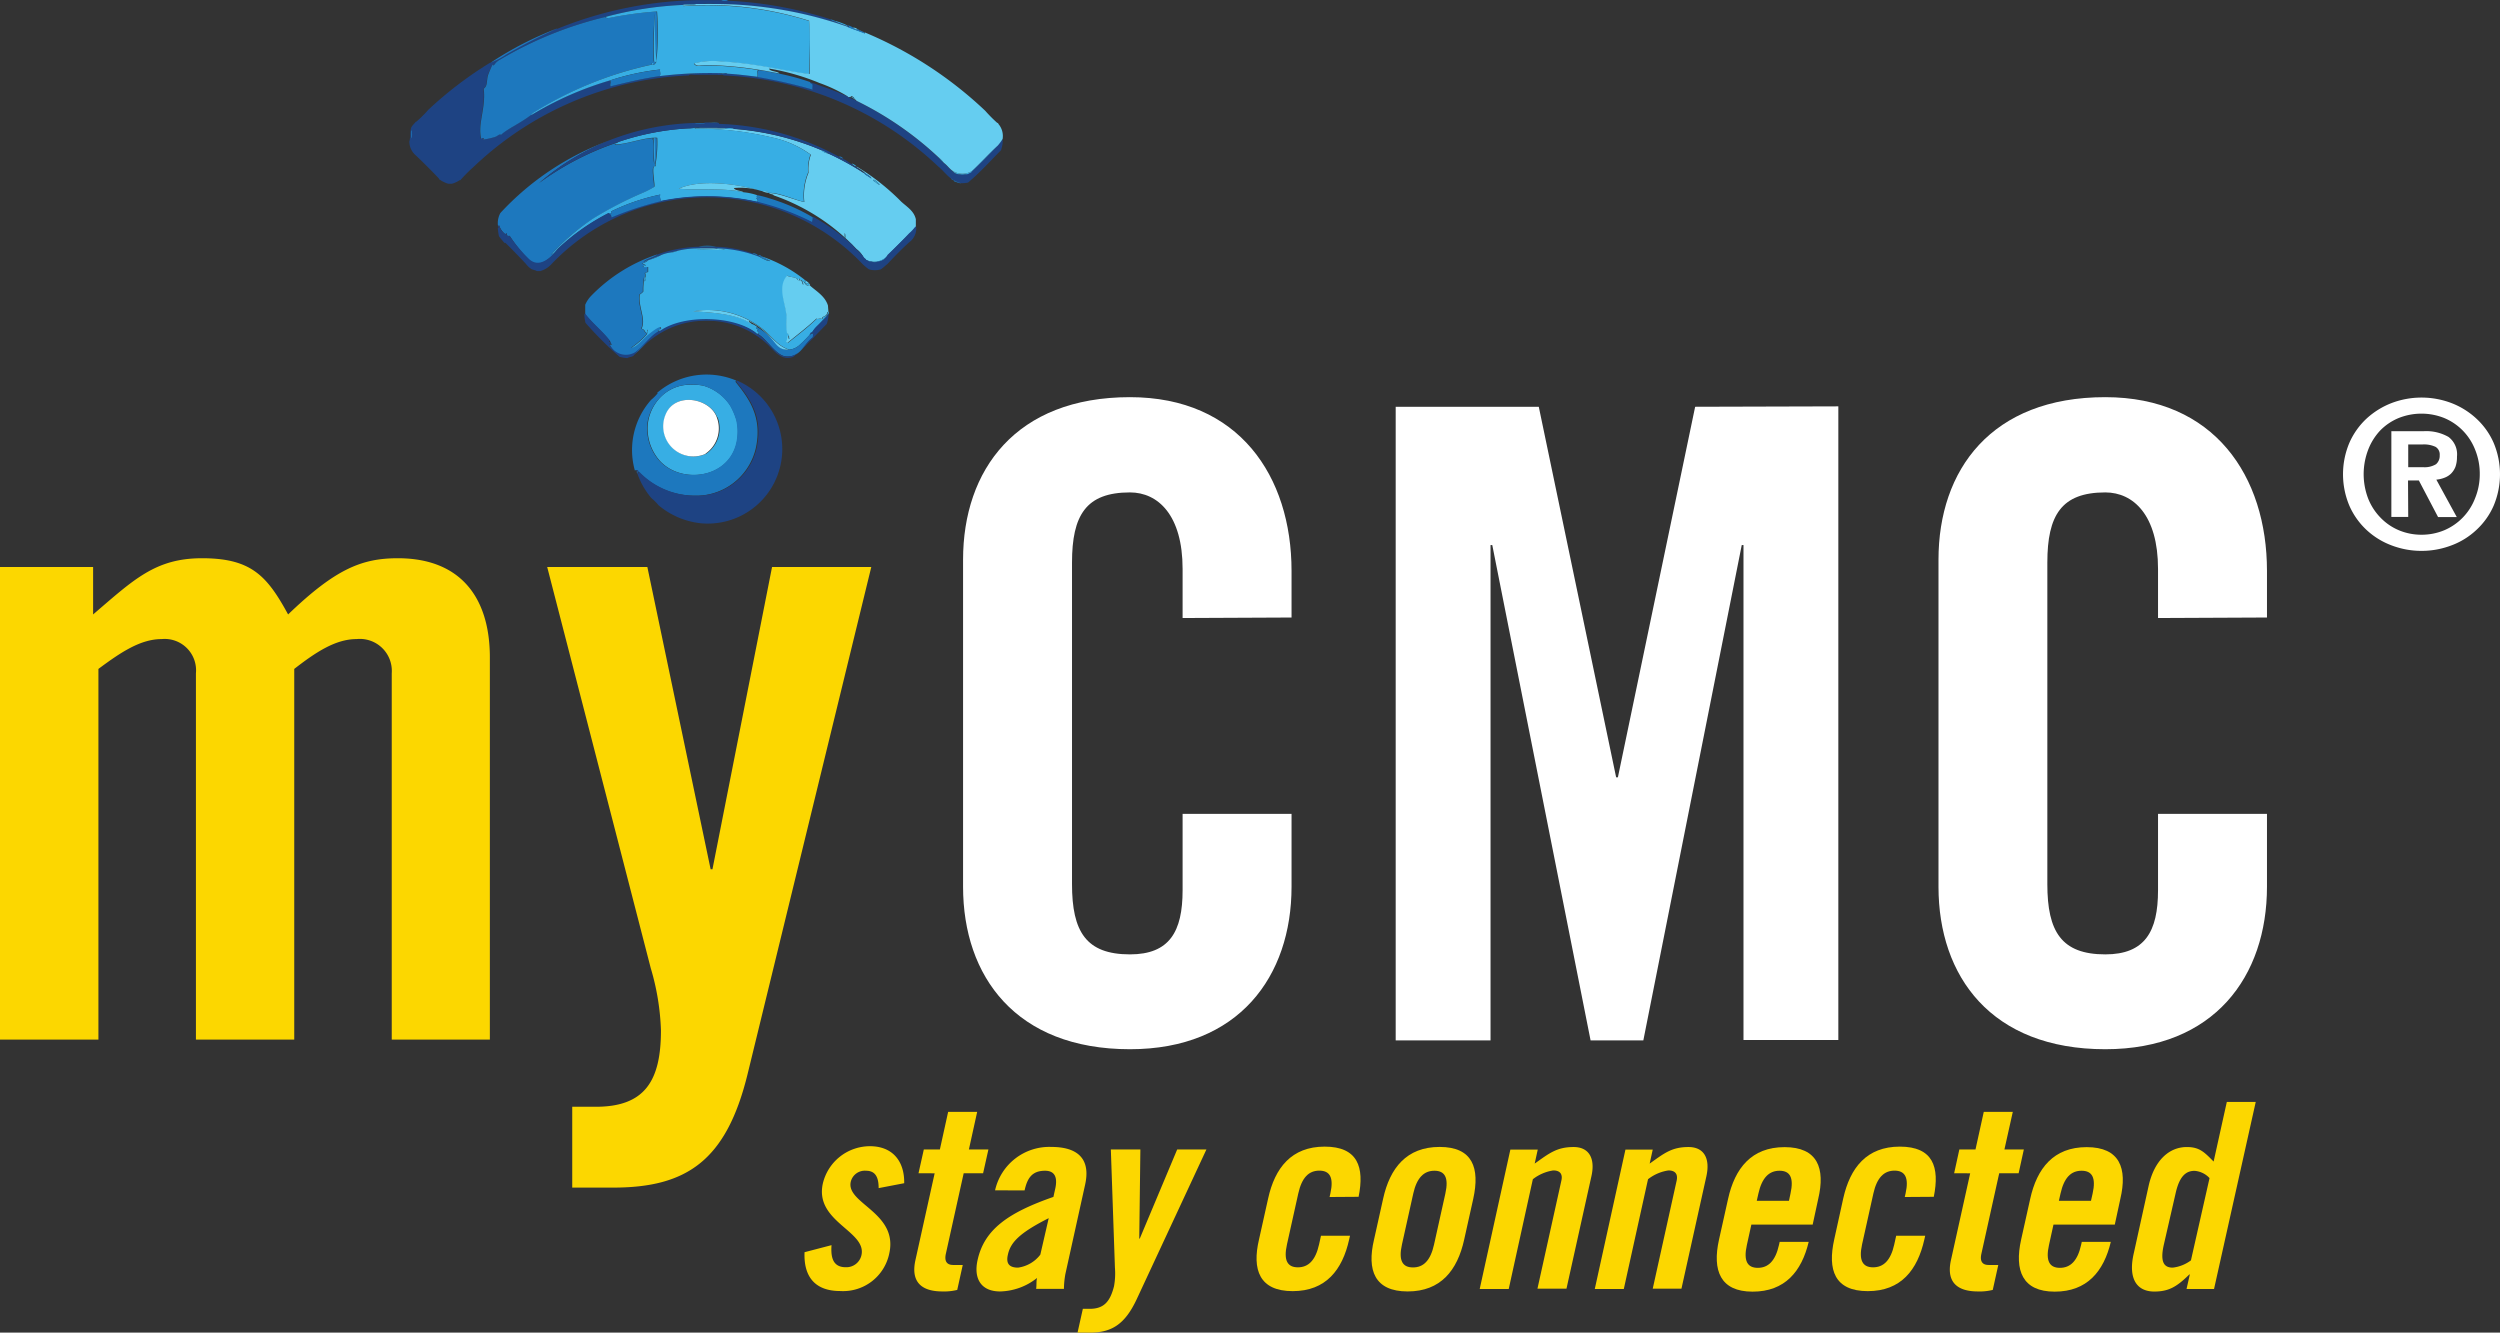 <svg xmlns="http://www.w3.org/2000/svg" xmlns:xlink="http://www.w3.org/1999/xlink" viewBox="0 0 244.61 130.39"><rect x="0" y="0" width="244.61" height="130.39" fill="#333333" stroke="none"/><defs><style>.cls-1{fill:none;}.cls-2{clip-path:url(#clip-path);}.cls-3{fill:#1d78be;}.cls-4{fill:#37aee4;}.cls-5{fill:#65cdf0;}.cls-6{fill:#fff;}.cls-7{fill:#1e4383;}.cls-8{fill:#fcd700;}</style><clipPath id="clip-path" transform="translate(-48.29 -12.88)"><rect class="cls-1" width="338.72" height="155.73"/></clipPath></defs><title>logo-mycmc</title><g id="Layer_2" data-name="Layer 2"><g id="Layer_9" data-name="Layer 9"><g class="cls-2"><path class="cls-3" d="M116.93,13.3a3.64,3.64,0,0,1,1.47,0Z" transform="translate(-48.29 -12.88)"/><path class="cls-3" d="M118.87,20c.19,0,.54-.08.64.05-.2,0-.54.08-.64-.05" transform="translate(-48.29 -12.88)"/><path class="cls-3" d="M116.06,25.42c.11-.13.48,0,.7-.05v.05h-.7Z" transform="translate(-48.29 -12.88)"/></g><rect class="cls-4" x="68.46" y="12.48" width="1.76" height="0.06"/><g class="cls-2"><path class="cls-3" d="M118.52,25.42v-.05c.25,0,.66-.08.82.05h-.82Z" transform="translate(-48.29 -12.88)"/><path class="cls-4" d="M112.36,26.36a18.71,18.71,0,0,1,0,2.58c-.18-.67,0-1.74-.12-2.4,0-.13,0-.19.17-.18" transform="translate(-48.29 -12.88)"/><path class="cls-3" d="M142.17,29.93h.59a.62.62,0,0,1-.59,0" transform="translate(-48.29 -12.88)"/><path class="cls-4" d="M130.93,35.67c.14.18,0,.29.12.47-.19,0-.1-.29-.12-.47" transform="translate(-48.29 -12.88)"/><path class="cls-3" d="M116.46,37.19a7.89,7.89,0,0,1,2.06,0h-2.06Z" transform="translate(-48.29 -12.88)"/><path class="cls-5" d="M116.81,37.19h1.47c.22.12.63,0,.88.12-.76.09-1.78-.06-2.69,0,0-.16.36,0,.34-.12" transform="translate(-48.29 -12.88)"/><path class="cls-3" d="M133.57,38.54h.64a.72.72,0,0,1-.64,0" transform="translate(-48.29 -12.88)"/><path class="cls-4" d="M118.46,53.71c-.7-1.87-4.12-2.52-5-.29a2.95,2.95,0,0,0,3.92,3.86,3,3,0,0,0,1.12-3.57m-3.11-3.16a6.18,6.18,0,0,1,1.7.06,4.73,4.73,0,0,1,2.69,2,7.12,7.12,0,0,1,.59,1.4,4.86,4.86,0,0,1,.12,1.12c0,4.43-5.29,5.36-7.62,2.86a4.77,4.77,0,0,1-1.17-3.8A4.55,4.55,0,0,1,113,51.66a4.05,4.05,0,0,1,2.34-1.11" transform="translate(-48.29 -12.88)"/><path class="cls-6" d="M117.34,57.28a2.95,2.95,0,0,1-3.92-3.86c.92-2.23,4.34-1.58,5,.29a3,3,0,0,1-1.12,3.57" transform="translate(-48.29 -12.88)"/><path class="cls-7" d="M102.82,15.7a38.09,38.09,0,0,1,13.94-2.81h2.11c.1.14.44,0,.64.06a38.56,38.56,0,0,1,10,1.81.8.8,0,0,0,.53.24c.37.14.73.29,1.11.41.1,0,.11.05.18.06s-.07,0-.12.06A39.23,39.23,0,0,0,118.4,13.3a3.64,3.64,0,0,0-1.47,0h-.53c-.35,0-.85-.08-1.11.06h-.11a34.8,34.8,0,0,0-7.62,1.17,37.16,37.16,0,0,0-10.3,4.16,1.69,1.69,0,0,0-.47.35s-.31.43-.29.12A11.26,11.26,0,0,0,96,20.27c-.14.54,0,1-.41,1.29.23,1.9-.62,3.43-.24,4.92.07-.15.37-.12.18.06a7.71,7.71,0,0,0,1.11-.24c.34-.1.43-.33.65-.23.59-.57,1.82-1.09,2.92-1.93a32.68,32.68,0,0,1,7.73-3.4c.16.19,0,.38.06.58,1.56-.37,3.11-.75,4.8-1a40.23,40.23,0,0,1,6-.29c.1.13.44,0,.64.05,1,.06,2,.18,2.93.3a46.35,46.35,0,0,1,5.39,1.23c-.1-.28.16-.54-.24-.65v-.06c.26.12.58.17.82.3a29.49,29.49,0,0,1,2.87,1.11c0,.06.07,0,.12.06.17.17.5.2.7.35a32.74,32.74,0,0,1,8,5.5,3,3,0,0,0,.58.59c.31.22.51.54.82.76a.86.86,0,0,0,.7.35.62.62,0,0,0,.59,0c.27,0,.35-.11.53-.17.9-.86,1.78-1.73,2.63-2.64a5,5,0,0,0,.47-.64c0,.08,0,.16.06.17a3.27,3.27,0,0,1-.18.94c-1.06,1.07-2.06,2.19-3.22,3.16a2.5,2.5,0,0,1-.7.06,3.18,3.18,0,0,1-1-.47c-.44-.35-.78-.81-1.23-1.17a32.48,32.48,0,0,0-21-8.9c-.08-.13-.41,0-.59-.06h-2.22c-.18,0-.51-.07-.59.06a32.48,32.48,0,0,0-21,8.9,15.64,15.64,0,0,0-1.35,1.35h-.06a2.94,2.94,0,0,1-.76.35h-.35a2.66,2.66,0,0,1-.76-.35.29.29,0,0,1-.18-.18q-1.11-1.17-2.28-2.28a1.73,1.73,0,0,1-.59-1.41c.08,0,0-.15.06-.23s0-.53.06-.76c0-.4.29-.57.47-.82,0,0,.06-.06.11-.06a12.92,12.92,0,0,0,1.17-1.17,37.51,37.51,0,0,1,6-4.57,6.59,6.59,0,0,0,1.46-.76c.51-.29,1-.59,1.58-.88,1.15-.61,2.34-1.2,3.46-1.7" transform="translate(-48.29 -12.88)"/><path class="cls-3" d="M100.24,24.14c-1.1.84-2.33,1.36-2.92,1.93-.22-.1-.31.13-.65.23a7.71,7.71,0,0,1-1.11.24c.19-.18-.11-.21-.18-.06-.38-1.49.47-3,.24-4.92.39-.27.27-.75.41-1.29a11.26,11.26,0,0,1,.47-1.11c0,.31.26-.08.29-.12a1.69,1.69,0,0,1,.47-.35,37.16,37.16,0,0,1,10.3-4.16c-.09.14.22.12.24.12a36.84,36.84,0,0,1,4.74-.65,28.63,28.63,0,0,1-.06,4.86,35.57,35.57,0,0,1-.11-4.68,33.85,33.85,0,0,0-.12,4.68c0,.13.21,0,.29.06-.22.08-.08.3-.47.3,0-.08.1-.1.12-.18-.19-.05-.08.19-.23.18A36.34,36.34,0,0,0,100.36,24c0,.08-.1.09-.12.18" transform="translate(-48.29 -12.88)"/><path class="cls-3" d="M122.56,19.74c.53.06,1.37.25,2,.35a23.26,23.26,0,0,1,3,.82V21c.4.11.14.37.24.65a46.35,46.35,0,0,0-5.39-1.23c.06-.2-.13-.64.12-.65" transform="translate(-48.29 -12.88)"/><path class="cls-3" d="M140.07,28.23a3.24,3.24,0,0,1,.58.59,2.7,2.7,0,0,1-.58-.59" transform="translate(-48.29 -12.88)"/><path class="cls-3" d="M143.29,29.76c0-.05.06-.06.06-.12.89-.81,1.68-1.71,2.57-2.52-.85.9-1.73,1.78-2.63,2.64" transform="translate(-48.29 -12.88)"/><path class="cls-3" d="M142.35,30.81c-.33,0-.45-.13-.7-.18,0-.16-.26-.13-.3-.29a3,3,0,0,0,1,.47" transform="translate(-48.29 -12.88)"/><path class="cls-3" d="M96.32,19a32.86,32.86,0,0,1,6.5-3.34c-1.12.5-2.31,1.09-3.46,1.7-.54.29-1.07.59-1.58.88a6.59,6.59,0,0,1-1.46.76" transform="translate(-48.29 -12.88)"/><path class="cls-4" d="M141.47,29.58a1.79,1.79,0,0,0,1.88.06c0,.06,0,.07-.06.12-.18.06-.26.2-.53.17h-.59a.86.86,0,0,1-.7-.35" transform="translate(-48.29 -12.88)"/><path class="cls-4" d="M131.63,22.44c0-.05,0-.12-.06-.12s.3.12.35.23c-.14,0-.18-.09-.29-.11" transform="translate(-48.29 -12.88)"/><path class="cls-4" d="M107.56,14.53a34.8,34.8,0,0,1,7.62-1.17c0,.06-.09.09,0,.12a33.12,33.12,0,0,1,12.3,1.46c.13,1.62,0,3.49,0,5.21-2.53-.32-5.4-1.08-8.66-1.23a7.39,7.39,0,0,0-2.64.18c.24.38.65.17,1,.18a34.26,34.26,0,0,1,5.33.46c-.25,0-.06.45-.12.65-1-.12-1.91-.24-2.93-.3-.1-.13-.45,0-.64-.05a40.23,40.23,0,0,0-6,.29c.16-.15,0-.56.06-.65A23.73,23.73,0,0,0,108,20.74a32.68,32.68,0,0,0-7.73,3.4c0-.09.1-.1.12-.18A36.34,36.34,0,0,1,112,19.22c.15,0,0-.23.23-.18,0,.08-.1.1-.12.18.39,0,.24-.22.47-.3-.08,0-.3.07-.29-.06a35.57,35.57,0,0,1,.11-4.68,37.29,37.29,0,0,0,.12,4.68,28.63,28.63,0,0,0,.06-4.86,36.84,36.84,0,0,0-4.74.65s-.33,0-.24-.12" transform="translate(-48.29 -12.88)"/><path class="cls-5" d="M132.34,15.82a39,39,0,0,1,12.35,7.9,14.48,14.48,0,0,0,1.17,1.18c.06,0,.11.05.12.11a1.82,1.82,0,0,1,.41,1.47,5,5,0,0,1-.47.64c-.89.81-1.68,1.71-2.57,2.52a1.79,1.79,0,0,1-1.88-.06c-.31-.22-.51-.54-.82-.76a3.24,3.24,0,0,0-.58-.59,32.74,32.74,0,0,0-8-5.5c0-.14-.17-.07-.17-.18s-.28-.34-.36-.23.05.07.06.12a.28.28,0,0,0-.23-.06c-.05,0-.12,0-.12-.06A14.74,14.74,0,0,0,128.47,21a22.66,22.66,0,0,0-4.92-1.41c0,.28.81.25,1,.47-.67-.1-1.51-.29-2-.35a35.47,35.47,0,0,0-5.33-.47c-.35,0-.76.21-1-.17a7.39,7.39,0,0,1,2.64-.18c3.26.15,6.13.91,8.66,1.23,0-1.72.08-3.59-.06-5.21a33,33,0,0,0-12.29-1.46c-.09,0,0-.06,0-.12h.11c.36,0,.86.07,1.12-.06h2a39.49,39.49,0,0,1,12.82,2.23c.55.23,1.14.42,1.7.64.07-.15-.48-.18-.58-.35" transform="translate(-48.29 -12.88)"/><path class="cls-5" d="M131.05,36.14c-.07-.18,0-.29-.12-.47,0,.18-.07.46.12.47m2.69-5.68c.07,0,0,.06,0,.12.23.06.46.43.64.35-.2-.13-.48-.5-.64-.47m-1.64-1.29a22.27,22.27,0,0,1,4.39,3.46c.58.52,1.23.9,1.41,1.7v.76a3.89,3.89,0,0,1-.64.7c-.73.68-1.43,1.38-2.11,2.11a1.79,1.79,0,0,1-2.11.41.76.76,0,0,1-.29-.3,2.12,2.12,0,0,0-.65-.76A20.16,20.16,0,0,0,124,32c-.08-.15-.37-.1-.47-.23,1,0,2.41.65,3.46.88a5.76,5.76,0,0,1,.41-2.87,4.18,4.18,0,0,1,.23-1.76,10,10,0,0,0-3.87-1.7,31.22,31.22,0,0,0-8.07-.82c.21,0,.58.08.7-.06h2.81c.19.14.64,0,.93.06a27.06,27.06,0,0,1,8.61,2.11c0,.09.36.27.59.29a27.47,27.47,0,0,1,3.51,1.93c.19.23.5.33.71.53,0-.21-.47-.39-.65-.58s-.5-.36-.76-.53Z" transform="translate(-48.29 -12.88)"/><path class="cls-3" d="M112.19,26.54c.17.66-.06,1.73.12,2.4a20.45,20.45,0,0,0,0-2.58c-.12,0-.18.05-.17.18m-4.28.11a23.91,23.91,0,0,0-6.85,4.16,27.93,27.93,0,0,1,7.73-4c0,.13-.27.08-.29.23,1.12,0,2.9-.73,4.1-.64a12.61,12.61,0,0,1-.18,2.69c.1.21-.2,0-.17.18-.14.43.15,1.72.06,1.93a7,7,0,0,1-1.29.64,37.41,37.41,0,0,0-4.8,2.53,22.22,22.22,0,0,0-3.93,3.39c.19,0,.41-.41.65-.53-.61.8-1.8,2.07-2.87,1.06A14.65,14.65,0,0,1,98.19,36c-.25-.18,0,.17-.17,0,0,0-.24-.15-.12-.29-.1,0-.11.05-.12.12a1.75,1.75,0,0,1-.64-.88c0-.11,0,.06-.12.06a2.05,2.05,0,0,1,.23-1.29,27.17,27.17,0,0,1,10.66-7.09" transform="translate(-48.29 -12.88)"/><path class="cls-4" d="M108.79,26.77a25.63,25.63,0,0,1,7.26-1.35h.3c-.12.14-.49,0-.7.06a31.22,31.22,0,0,1,8.07.82,10.11,10.11,0,0,1,3.87,1.7,4.18,4.18,0,0,0-.23,1.76,5.76,5.76,0,0,0-.41,2.87c-1-.23-2.45-.92-3.46-.88h-.06c0-.16-.3-.17-.58-.18h-.06c-2.12-.65-5.91-1.22-8.08-.23,1.56.17,4.51-.1,6.32.35a5.84,5.84,0,0,1,1.35.29c-.13.15.05.33.18.18.15.12-.2.13-.3.06.15.23.26.28.06.41a22.41,22.41,0,0,0-9.37-.06c0-.1-.14-.34-.06-.65a20.53,20.53,0,0,0-4.8,1.64c0,.11.07.13.06.24-.11-.13-.18,0-.3-.06a21.42,21.42,0,0,0-4.91,3.45c-.24.12-.46.56-.65.53a22.69,22.69,0,0,1,3.93-3.4,37.26,37.26,0,0,1,4.8-2.51,8.21,8.21,0,0,0,1.29-.65c.09-.21-.2-1.5-.06-1.93,0-.14.27,0,.17-.18a12.61,12.61,0,0,0,.18-2.69c-1.2-.09-3,.67-4.1.64,0-.15.25-.1.29-.23" transform="translate(-48.29 -12.88)"/><path class="cls-4" d="M129.29,27.88c-.23,0-.61-.2-.59-.29.25,0,.35.2.59.23Z" transform="translate(-48.29 -12.88)"/><path class="cls-3" d="M132.86,29.76c.18.19.68.37.65.58-.21-.2-.52-.3-.71-.52,0,0,.07,0,.06-.06" transform="translate(-48.29 -12.88)"/><path class="cls-4" d="M134.38,30.93c-.18.08-.41-.29-.64-.35,0-.06.07-.11,0-.12.16,0,.44.34.64.47" transform="translate(-48.29 -12.88)"/><path class="cls-3" d="M135.15,37.9c.68-.73,1.38-1.43,2.11-2.11-.68.73-1.39,1.43-2.11,2.11" transform="translate(-48.29 -12.88)"/><path class="cls-4" d="M133,38.31a1.79,1.79,0,0,0,2.11-.41,1.14,1.14,0,0,1-.94.64h-.64c-.27,0-.36-.12-.53-.17Z" transform="translate(-48.29 -12.88)"/><path class="cls-5" d="M123.43,31.75a1.72,1.72,0,0,1-.58-.18c.28,0,.59,0,.58.18" transform="translate(-48.29 -12.88)"/><path class="cls-5" d="M122.79,31.57a6.69,6.69,0,0,0-2.7-.29c.16.29.68.22.94.41-1.81-.45-4.76-.18-6.32-.35,2.17-1,6-.42,8.08.23" transform="translate(-48.29 -12.88)"/><path class="cls-3" d="M122.32,32.63c.21-.13.09-.17-.06-.41.1.07.45.06.3-.06-.13.15-.31,0-.18-.18a8,8,0,0,1,1.17.3,19.1,19.1,0,0,1,4.28,1.87,1.91,1.91,0,0,1-.06.53,24.07,24.07,0,0,0-5.45-2Z" transform="translate(-48.29 -12.88)"/><path class="cls-7" d="M97,35c.08,0,.07-.17.12-.06a1.75,1.75,0,0,0,.64.88c0-.07,0-.14.12-.12-.12.14.07.26.12.29.22.17-.08-.18.17,0a14.65,14.65,0,0,0,1.88,2.23c1.07,1,2.26-.26,2.87-1.06a21.27,21.27,0,0,1,4.92-3.45c.35.24.15.22.29.41a31.06,31.06,0,0,1,4.8-1.58,22.41,22.41,0,0,1,9.37.06v0a24.57,24.57,0,0,1,5.45,2,1.91,1.91,0,0,0,.06-.53,20.26,20.26,0,0,1,3.86,2.75c.32.41.74.71,1.06,1.11a.76.76,0,0,0,.29.3v.06c.17.05.26.2.53.17a.72.72,0,0,0,.64,0,1.14,1.14,0,0,0,.94-.64c.72-.68,1.43-1.38,2.11-2.11a3.89,3.89,0,0,0,.64-.7c0,.06,0,.1.06.11a1.67,1.67,0,0,1-.7,1.47c-.73.67-1.43,1.38-2.11,2.11v0c-.22.18-.42.37-.65.53a2,2,0,0,1-1.17,0,4.62,4.62,0,0,1-.64-.53,21,21,0,0,0-30.4,0,2.36,2.36,0,0,1-1.11.7h-.35c-.17-.11-.44-.11-.59-.24a2.05,2.05,0,0,1-.47-.46c-.66-.71-1.34-1.4-2-2.06,0,0,0,0-.11,0-.18-.22-.37-.42-.53-.65A4.89,4.89,0,0,1,97,35.2c.07,0,.07-.09.06-.17" transform="translate(-48.29 -12.88)"/><path class="cls-4" d="M132.1,29.17a.76.76,0,0,1-.47-.29.94.94,0,0,1,.47.29" transform="translate(-48.29 -12.88)"/><path class="cls-3" d="M107.85,33.74c.12,0,.19-.07.3.06,0-.11-.07-.13-.06-.24a20.53,20.53,0,0,1,4.8-1.64c-.08.31.11.56.06.65a31.06,31.06,0,0,0-4.8,1.58c-.14-.19.06-.17-.3-.41" transform="translate(-48.29 -12.88)"/><path class="cls-5" d="M127,40.24c.18.15.41.25.53.47s-.17,0-.12-.12c-.11.11-.15,0-.29,0,.1-.2,0-.19-.12-.35" transform="translate(-48.29 -12.88)"/><path class="cls-3" d="M122.5,37.84c.1,0,.24,0,.29.12.28.17.62.28.88.46-.26,0-.71-.22-1-.35.28,0-.12-.12-.17-.17Z" transform="translate(-48.29 -12.88)"/><path class="cls-3" d="M113.83,37.6a1.8,1.8,0,0,1,.7-.17,1.8,1.8,0,0,1-.7.17" transform="translate(-48.29 -12.88)"/><path class="cls-3" d="M111.78,38.31a5.11,5.11,0,0,1,1.17-.47,5.83,5.83,0,0,1-1.17.47" transform="translate(-48.29 -12.88)"/><path class="cls-7" d="M112.6,37.78a13.44,13.44,0,0,1,4-.76h1.7a11.78,11.78,0,0,1,3.57.64,1.08,1.08,0,0,0,.53.18h.06v.06c0,.05.45.16.17.17a12.39,12.39,0,0,0-4.15-.88,7.82,7.82,0,0,0-2,0,8.72,8.72,0,0,0-1.94.24,1.8,1.8,0,0,0-.7.17,3.34,3.34,0,0,0-.88.24,5.11,5.11,0,0,0-1.17.47h-.06c-.21,0-.26.16-.47.17.34-.31,1.13-.47,1.35-.7" transform="translate(-48.29 -12.88)"/><path class="cls-3" d="M112.6,37.78c-.22.23-1,.39-1.35.7.21,0,.26-.17.47-.17a1.29,1.29,0,0,1-.64.35l.35.17c-.06.17-.22,0-.24.12s.33,0,.47.06v.47c-.08.06-.21.06-.29.12.08.26,0,.41,0,.76-.26.18.15-.28-.06-.41a6.6,6.6,0,0,0-.12,1.46,1.93,1.93,0,0,1-.35.29c-.16,1.27.63,2.34.18,3.34.38.13.21.21.47.41.15,0,.11-.35.06-.23.17-.29,0,.29,0,.35A7.56,7.56,0,0,1,110,46.92c.64-.15,1-.72,1.64-1.29.22-.18,1-1,1.23-.71s-.22.27-.23.3.18,0,0,.17.23,0,.23-.06,0,0,.06,0c-.77.22-1.68,1.55-2.46,2.11a1.75,1.75,0,0,1-2.52-.82.33.33,0,0,1,.24,0c-.08-.09-.24-.18-.12-.3,0,0-.11,0-.12.12s0-.1.06-.12c-.75-1-1.71-1.72-2.46-2.69V42.7a2.89,2.89,0,0,1,.53-.82,16,16,0,0,1,6.5-4.1" transform="translate(-48.29 -12.88)"/><path class="cls-4" d="M122.67,38.07c.29.13.74.4,1,.35-.26-.18-.6-.29-.88-.46A13.69,13.69,0,0,1,127,40.24c.07.16.22.15.12.35.14,0,.18.11.29,0,0,.1.11.25.12.12s0,0,0,.06c-.21.19-.4-.09-.58-.35-.22,0,.24.32-.06.29-.12-.39-.13-.5-.41-.35,0-.08.07-.08.06-.18s-.16.07-.18.12c0-.35-.9-.26-1-.47-1,1.25-.09,2.87-.06,4.21a5.39,5.39,0,0,0,.06,1.53c.12-.23.18.33.29.47-.26.06-.15-.24-.23-.35-.11.14,0,.48-.18.58,0,.09.1.1.12.18,1-.8,2-1.55,2.87-2.41.11.14.42-.11.58.07-.17-.34.49-.17.47-.71.06,0,.07.05.12.06v.06c-.86.93-1.91,2.26-2.93,3.16a1.75,1.75,0,0,1-.94.41c-1.22-.37-1.83-1.47-2.81-2.17a8.59,8.59,0,0,0-6.61-1.58c2.2.13,4.35.29,5.73,1.23a1.57,1.57,0,0,1,.59.35c-.08.08-.09,0-.18,0,.06.11.11.21.3.18-.36.12-.11.16,0,.35-.12,0-.12.18-.24.06-2.14-1.64-7-1.78-9.31-.18,0,0,0,0-.06,0s-.53.36-.23.06-.06-.08,0-.17.38-.13.23-.3-1,.53-1.23.71c-.69.57-1,1.14-1.64,1.29a7.56,7.56,0,0,0,1.53-1.35c0-.06.17-.64,0-.35,0-.12.09.24-.06.23-.26-.2-.09-.28-.47-.41.45-1-.34-2.07-.18-3.34a1.93,1.93,0,0,0,.35-.29,6.6,6.6,0,0,1,.12-1.46c.21.13-.2.59.06.41,0-.36.08-.5,0-.77.08-.05.21-.05.29-.11V39c-.14,0-.42.07-.47-.06s.18,0,.24-.12l-.35-.17a1.29,1.29,0,0,0,.64-.35h.06a5.83,5.83,0,0,0,1.17-.47,3.34,3.34,0,0,1,.88-.24,1.8,1.8,0,0,0,.7-.17,8.7,8.7,0,0,1,1.93-.24h.35c0,.17-.36,0-.35.12.92-.06,1.94.09,2.7,0-.25-.08-.66,0-.88-.12h.24a12.39,12.39,0,0,1,4.15.88" transform="translate(-48.29 -12.88)"/><path class="cls-3" d="M129.35,43.52v.12c-.4.72-1.37,1.15-1.58,1.87.07-.3-.28,0-.18.18,0-.19.14-.09.29-.24.06.08-.12.34,0,.41-.93.67-1.3,2.08-2.76,1.88-1-.14-2-2-2.81-2.23.12.12.12,0,.24-.06-.11-.19-.36-.23,0-.35-.19,0-.24-.07-.3-.18.09,0,.1.08.18,0a6.69,6.69,0,0,1,1.4,1.12c.45.47.71,1.12,1.7,1.05a1.75,1.75,0,0,0,.94-.41c1-.9,2.07-2.23,2.93-3.16" transform="translate(-48.29 -12.88)"/><path class="cls-5" d="M121.79,44.57c-1.38-.93-3.53-1.1-5.73-1.23a8.59,8.59,0,0,1,6.61,1.58c1,.7,1.59,1.8,2.81,2.17-1,.08-1.25-.58-1.69-1.05a6.81,6.81,0,0,0-2.23-1.76c0,.22.22.13.23.29" transform="translate(-48.29 -12.88)"/><path class="cls-5" d="M129.35,43.46s-.06-.06-.12-.06c0,.54-.64.37-.47.71-.16-.18-.47.07-.58-.07-.9.86-1.91,1.61-2.87,2.41,0-.08-.11-.09-.12-.18.16-.1.07-.44.18-.58.08.11,0,.41.23.35-.11-.14-.17-.7-.29-.47a5.39,5.39,0,0,1-.06-1.53c0-1.34-1-3,.06-4.21.15.21,1.06.12,1,.47,0,0,.16-.26.18-.12s-.06.1-.06.18c.28-.15.29,0,.41.35.3,0-.16-.24.06-.29.18.26.37.54.58.35.68.61,1.52,1.06,1.82,2Z" transform="translate(-48.29 -12.88)"/><path class="cls-7" d="M122.26,45.51c.84.25,1.85,2.09,2.81,2.23,1.46.2,1.83-1.21,2.76-1.88-.07-.07.11-.33,0-.41-.15.15-.29,0-.29.24-.1-.17.25-.48.18-.18.21-.72,1.18-1.15,1.58-1.87,0,0,0,0,.06,0a3.2,3.2,0,0,1-.18.94c-1.07,1.09-2.11,2.23-3.28,3.22-1.2.44-1.89-.67-2.57-1.28a8.62,8.62,0,0,0-5.16-2.23c-3.61-.26-6,1.33-7.9,3.4-.16.12-.43.12-.59.23a4.32,4.32,0,0,1-.76-.12,35,35,0,0,1-3.34-3.33,4.25,4.25,0,0,1-.12-.83s.07,0,.06-.11c.75,1,1.71,1.72,2.46,2.69-.06,0-.14.1-.06.12s.07-.09.12-.12c-.12.12,0,.21.12.3a.33.33,0,0,0-.24,0,1.75,1.75,0,0,0,2.52.82c.78-.56,1.69-1.89,2.46-2.11,2.3-1.6,7.17-1.46,9.31.18" transform="translate(-48.29 -12.88)"/><path class="cls-3" d="M113,51.66a4.61,4.61,0,0,0-1.35,2.52,4.77,4.77,0,0,0,1.17,3.8c2.33,2.5,7.63,1.57,7.62-2.86a4.86,4.86,0,0,0-.12-1.12,6.57,6.57,0,0,0-.59-1.4,4.73,4.73,0,0,0-2.69-2,6.18,6.18,0,0,0-1.7-.06A4.09,4.09,0,0,0,113,51.66m-.41-.35a7.45,7.45,0,0,1,7.79-1.17c-.1,0-.11,0-.12.11,1.31,1.62,2.61,3.4,2,6.39a6,6,0,0,1-6,4.74,7.65,7.65,0,0,1-5.56-2.4c-.1.12,0,.07,0,.23-.17-.08-.1-.24,0-.29a.25.25,0,0,0-.29,0A7.39,7.39,0,0,1,112,52a4.3,4.3,0,0,0,.64-.64" transform="translate(-48.29 -12.88)"/><path class="cls-7" d="M110.49,58.92a.25.25,0,0,1,.29,0c-.15,0-.22.21,0,.29,0-.16-.1-.11,0-.23a7.65,7.65,0,0,0,5.56,2.4,6,6,0,0,0,6-4.74c.62-3-.68-4.77-2-6.39,0-.07,0-.13.12-.11a7.29,7.29,0,0,1-3.58,13.94,7.67,7.67,0,0,1-4.15-1.76,5.14,5.14,0,0,0-.7-.7,7.5,7.5,0,0,1-1.47-2.7" transform="translate(-48.29 -12.88)"/><path class="cls-3" d="M118.87,12.89c.19,0,.54-.07.64.06-.2,0-.54.08-.64-.06" transform="translate(-48.29 -12.88)"/><path class="cls-3" d="M129.52,14.76a3.66,3.66,0,0,1,.53.18V15a.8.8,0,0,1-.53-.24" transform="translate(-48.29 -12.88)"/><path class="cls-4" d="M130.05,14.94a5.81,5.81,0,0,1,1.11.41v.06c-.38-.12-.74-.27-1.11-.41Z" transform="translate(-48.29 -12.88)"/><path class="cls-3" d="M131.16,15.35a1.16,1.16,0,0,1,.59.23.67.67,0,0,0,.47.18c.07,0,.1,0,.12.06s.65.2.58.35c-.56-.22-1.15-.41-1.7-.64.05,0,.12,0,.12-.06s-.08-.08-.18-.06Z" transform="translate(-48.29 -12.88)"/><path class="cls-5" d="M131.75,15.58a.67.67,0,0,1,.47.18.67.67,0,0,1-.47-.18" transform="translate(-48.29 -12.88)"/><path class="cls-3" d="M117.64,24.9c.31,0,.77-.08,1,.05-.31,0-.78.08-1-.05" transform="translate(-48.29 -12.88)"/><path class="cls-7" d="M118.63,25a26,26,0,0,1,11.77,3.23c.08.14.24.18.41.23.35.09.5.36.82.47a.76.76,0,0,0,.47.29v.06c.26.17.52.34.76.53,0,0,0,0-.06,0a27.47,27.47,0,0,0-3.51-1.93v-.06c-.25,0-.34-.2-.59-.23a27.06,27.06,0,0,0-8.6-2.11c-.14-.13-.53,0-.76-.06s-.57,0-.82-.05h-1.76c-.22,0-.59-.08-.7.05a25.63,25.63,0,0,0-7.27,1.35,27.93,27.93,0,0,0-7.73,4,24.13,24.13,0,0,1,6.85-4.16,24.72,24.72,0,0,1,8.38-1.7c.31,0,.78.08,1-.05h.36c.21.13.68,0,1,.05" transform="translate(-48.29 -12.88)"/><path class="cls-4" d="M119.34,25.42c.23,0,.62-.07.75.06-.29,0-.74.08-.93-.06Z" transform="translate(-48.29 -12.88)"/><path class="cls-3" d="M130.4,28.18a.56.56,0,0,1,.41.23c-.17-.05-.33-.09-.41-.23" transform="translate(-48.29 -12.88)"/><path class="cls-3" d="M116.64,37a4.85,4.85,0,0,1,1.7,0Z" transform="translate(-48.29 -12.88)"/><path class="cls-3" d="M121.91,37.66a.71.71,0,0,1,.53.18,1.08,1.08,0,0,1-.53-.18" transform="translate(-48.29 -12.88)"/><path class="cls-4" d="M115.29,13.36c.26-.14.76,0,1.11-.06-.25.14-.75,0-1.11.06" transform="translate(-48.29 -12.88)"/><path class="cls-3" d="M112.83,20.33c-1.69.24-3.24.62-4.8,1-.1-.2.1-.39-.06-.58a23.73,23.73,0,0,1,4.92-1.06c-.09.09.1.5-.06.65" transform="translate(-48.29 -12.88)"/><path class="cls-3" d="M116.29,25c.22-.13.68,0,1-.05-.21.13-.68,0-1,.05" transform="translate(-48.29 -12.88)"/><path class="cls-3" d="M88.59,25.66c0,.23.07.62-.06.76v-.76Z" transform="translate(-48.29 -12.88)"/></g><path class="cls-8" d="M67.46,114.6V78.76a3.07,3.07,0,0,0-3.35-3.35c-2.07,0-4,1.29-6.19,2.92V114.6H48.29V68.36H57.4V73c4-3.43,6.1-5.5,10.66-5.5,4.81,0,6.36,1.72,8.42,5.5,4.64-4.46,7.22-5.5,10.74-5.5,6,0,9,3.7,9,9.71V114.6H86.62V78.76a3.13,3.13,0,0,0-3.44-3.35c-2.06,0-4,1.29-6.1,2.92V114.6Z" transform="translate(-48.29 -12.88)"/><path class="cls-8" d="M123.83,68.36h9.71L121.43,118c-2.07,8.42-5.93,11.08-13.15,11.08h-4v-7.91h2.32c4.81,0,6.36-2.57,6.36-7.47a23.88,23.88,0,0,0-1-6.1L101.83,68.36h9.8l6.19,29.57H118Z" transform="translate(-48.29 -12.88)"/><path class="cls-6" d="M164,73.35V68.54c0-5.25-2.4-7.48-5.15-7.48-4.3,0-5.67,2.23-5.67,6.87V99.39c0,4.64,1.37,6.87,5.67,6.87,3.87,0,5.15-2.23,5.15-6.27V92.51h10.66v7.13c0,8.77-5.16,15.9-15.81,15.9-11.17,0-16.33-7.13-16.33-15.9v-32c0-8.77,5.16-15.9,16.33-15.9,10.65,0,15.81,7.73,15.81,17v4.56Z" transform="translate(-48.29 -12.88)"/><path class="cls-6" d="M228.16,52.64v62h-9.28V66.21h-.17l-9.63,48.47h-5.16L194.3,66.21h-.17v48.47h-9.28v-62h14l7.57,36.26h.17l7.56-36.26Z" transform="translate(-48.29 -12.88)"/><path class="cls-6" d="M259.44,73.35V68.54c0-5.25-2.41-7.48-5.16-7.48-4.29,0-5.67,2.23-5.67,6.87V99.39c0,4.64,1.38,6.87,5.67,6.87,3.87,0,5.16-2.23,5.16-6.27V92.51H270.1v7.13c0,8.77-5.16,15.9-15.82,15.9-11.17,0-16.32-7.13-16.32-15.9v-32c0-8.77,5.15-15.9,16.32-15.9,10.66,0,15.82,7.73,15.82,17v4.56Z" transform="translate(-48.29 -12.88)"/><path class="cls-8" d="M134.26,129.13c0-1.09-.33-1.7-1.24-1.7a1.41,1.41,0,0,0-1.49,1.09c-.47,2.13,4.66,3,3.77,7a4.61,4.61,0,0,1-4.8,3.68c-2.48,0-3.59-1.42-3.49-3.8l2.64-.69c-.08,1.14.1,2.16,1.39,2.16a1.51,1.51,0,0,0,1.54-1.19c.52-2.36-4.61-3.25-3.78-7a4.74,4.74,0,0,1,4.61-3.65c2.23,0,3.39,1.49,3.35,3.62Z" transform="translate(-48.29 -12.88)"/><path class="cls-8" d="M138.16,127.68l.52-2.33h1.57l.81-3.68h2.84l-.81,3.68H145l-.52,2.33h-1.9l-1.74,7.86c-.16.71.06,1.11.72,1.11h.93l-.54,2.44a5.29,5.29,0,0,1-1.45.15c-2.13,0-3.1-1-2.64-3.07l1.88-8.49Z" transform="translate(-48.29 -12.88)"/><path class="cls-8" d="M145.65,129.35a5.44,5.44,0,0,1,5.5-4.25c2.64,0,3.87,1.21,3.31,3.7l-1.93,8.74a8.59,8.59,0,0,0-.14,1.45h-2.72c.06-.38,0-.74.09-1.07a6,6,0,0,1-3.61,1.32c-1.93,0-2.6-1.32-2.21-3.07.66-3,3-4.64,7.42-6.18l.18-.81c.25-1.14-.07-1.75-1-1.75-1.3,0-1.74.76-2,1.92Zm5.25,2.72c-2.91,1.47-3.75,2.4-4,3.6-.2.88.18,1.24,1,1.24a3.31,3.31,0,0,0,2.18-1.27Z" transform="translate(-48.29 -12.88)"/><path class="cls-8" d="M163.47,125.35h2.86L159.51,140c-1.16,2.48-2.47,3.27-4.6,3.27h-1.19l.52-2.33h.68c1.42,0,2-.76,2.37-2.21a7,7,0,0,0,.09-1.8l-.4-11.58h2.89l-.11,8.72h.05Z" transform="translate(-48.29 -12.88)"/><path class="cls-8" d="M178.38,130l.08-.35c.35-1.57-.06-2.23-1.08-2.23s-1.71.66-2.06,2.23l-1.11,5c-.35,1.57.06,2.23,1.07,2.23s1.72-.66,2.07-2.23l.19-.86h2.84l-.08.35c-.66,3-2.29,5.07-5.53,5.07s-4-2.08-3.29-5.07l.89-4c.66-3,2.29-5.07,5.53-5.07s3.91,2,3.32,4.91Z" transform="translate(-48.29 -12.88)"/><path class="cls-8" d="M183.62,130.17c.66-3,2.29-5.07,5.53-5.07s3.95,2.07,3.29,5.07l-.89,4c-.66,3-2.29,5.07-5.53,5.07s-4-2.08-3.29-5.07Zm6.09-.51c.35-1.57-.06-2.23-1.07-2.23s-1.72.66-2.07,2.23l-1.11,5c-.35,1.57.06,2.23,1.08,2.23s1.71-.66,2.06-2.23Z" transform="translate(-48.29 -12.88)"/><path class="cls-8" d="M193.07,139l3-13.64h2.68l-.3,1.37c1.41-1,2.16-1.62,3.81-1.62,1.49,0,2.14,1.09,1.74,2.86l-2.44,11h-2.84l2.34-10.57c.16-.69-.18-1-.79-1a4.26,4.26,0,0,0-2,.86L195.91,139Z" transform="translate(-48.29 -12.88)"/><path class="cls-8" d="M204.33,139l3-13.64H210l-.3,1.37c1.41-1,2.15-1.62,3.8-1.62,1.5,0,2.14,1.09,1.75,2.86l-2.44,11H210l2.34-10.57c.15-.69-.19-1-.8-1a4.23,4.23,0,0,0-2,.86L207.17,139Z" transform="translate(-48.29 -12.88)"/><path class="cls-8" d="M225.65,132.7h-6l-.44,2c-.35,1.57.06,2.23,1.07,2.23s1.72-.66,2.07-2.23l.07-.31h2.84c-.69,2.89-2.32,4.87-5.49,4.87s-3.95-2.08-3.29-5.07l.89-4c.66-3,2.29-5.07,5.53-5.07s4,2.07,3.29,5.07Zm-2.32-2.33.15-.71c.35-1.57-.06-2.23-1.07-2.23s-1.72.66-2.07,2.23l-.16.71Z" transform="translate(-48.29 -12.88)"/><path class="cls-8" d="M234.66,130l.08-.35c.35-1.57-.07-2.23-1.08-2.23s-1.72.66-2.07,2.23l-1.11,5c-.34,1.57.07,2.23,1.08,2.23s1.72-.66,2.07-2.23l.19-.86h2.84l-.08.35c-.67,3-2.29,5.07-5.54,5.07s-3.95-2.08-3.28-5.07l.88-4c.67-3,2.29-5.07,5.54-5.07s3.91,2,3.32,4.91Z" transform="translate(-48.29 -12.88)"/><path class="cls-8" d="M239.49,127.68l.51-2.33h1.58l.81-3.68h2.84l-.82,3.68h1.9l-.51,2.33h-1.9l-1.74,7.86c-.16.71.05,1.11.71,1.11h.94l-.54,2.44a5.29,5.29,0,0,1-1.45.15c-2.13,0-3.1-1-2.64-3.07l1.88-8.49Z" transform="translate(-48.29 -12.88)"/><path class="cls-8" d="M255.21,132.7h-6l-.44,2c-.35,1.57.06,2.23,1.07,2.23s1.72-.66,2.07-2.23l.07-.31h2.84c-.69,2.89-2.32,4.87-5.49,4.87s-3.95-2.08-3.29-5.07l.89-4c.66-3,2.29-5.07,5.53-5.07s4,2.07,3.29,5.07Zm-2.33-2.33.16-.71c.35-1.57-.06-2.23-1.08-2.23s-1.71.66-2.06,2.23l-.16.71Z" transform="translate(-48.29 -12.88)"/><path class="cls-8" d="M262.23,139l.32-1.42h-.05c-1.21,1.19-2,1.67-3.42,1.67-1.77,0-2.59-1.32-2-3.8l1.44-6.54c.56-2.49,2-3.8,3.74-3.8,1.24,0,1.71.5,2.62,1.42l1.29-5.83H269L264.92,139Zm2.25-10.85a2.23,2.23,0,0,0-1.46-.71c-.76,0-1.46.4-1.86,2.2L260,134.7c-.4,1.8.12,2.21.88,2.21a3.69,3.69,0,0,0,1.78-.71Z" transform="translate(-48.29 -12.88)"/><path class="cls-6" d="M285.22,66.78a8.2,8.2,0,0,1-2.91-.53,7.39,7.39,0,0,1-2.46-1.51,7.19,7.19,0,0,1-1.68-2.36,7.92,7.92,0,0,1,0-6.19,7.19,7.19,0,0,1,1.68-2.36,7.76,7.76,0,0,1,2.46-1.52,8.25,8.25,0,0,1,5.82,0,7.6,7.6,0,0,1,2.45,1.52,7.08,7.08,0,0,1,1.69,2.36,7.92,7.92,0,0,1,0,6.19,7.08,7.08,0,0,1-1.69,2.36,7.25,7.25,0,0,1-2.45,1.51A8.2,8.2,0,0,1,285.22,66.78Zm5.7-7.5a6.24,6.24,0,0,0-.45-2.39A5.6,5.6,0,0,0,289.25,55a5.51,5.51,0,0,0-1.81-1.22,6,6,0,0,0-4.45,0A5.4,5.4,0,0,0,281.18,55,5.76,5.76,0,0,0,280,56.89a6.68,6.68,0,0,0,0,4.77,5.66,5.66,0,0,0,1.22,1.88A5.4,5.4,0,0,0,283,64.76a5.69,5.69,0,0,0,2.23.44,5.75,5.75,0,0,0,2.22-.44,5.54,5.54,0,0,0,3-3.1A6.19,6.19,0,0,0,290.92,59.28Zm-7,4.18h-1.65V55.07h3.17a4.4,4.4,0,0,1,2.42.56,2.13,2.13,0,0,1,.83,1.93,2.87,2.87,0,0,1-.15,1,2,2,0,0,1-.44.67,1.87,1.87,0,0,1-.65.4,2.86,2.86,0,0,1-.78.18l2,3.66h-1.83l-1.88-3.58h-1.06Zm0-4.87h1.44a2.15,2.15,0,0,0,1.28-.29,1.08,1.08,0,0,0,.36-.88.86.86,0,0,0-.41-.82,2.69,2.69,0,0,0-1.31-.23h-1.36Z" transform="translate(-48.29 -12.88)"/></g></g></svg>